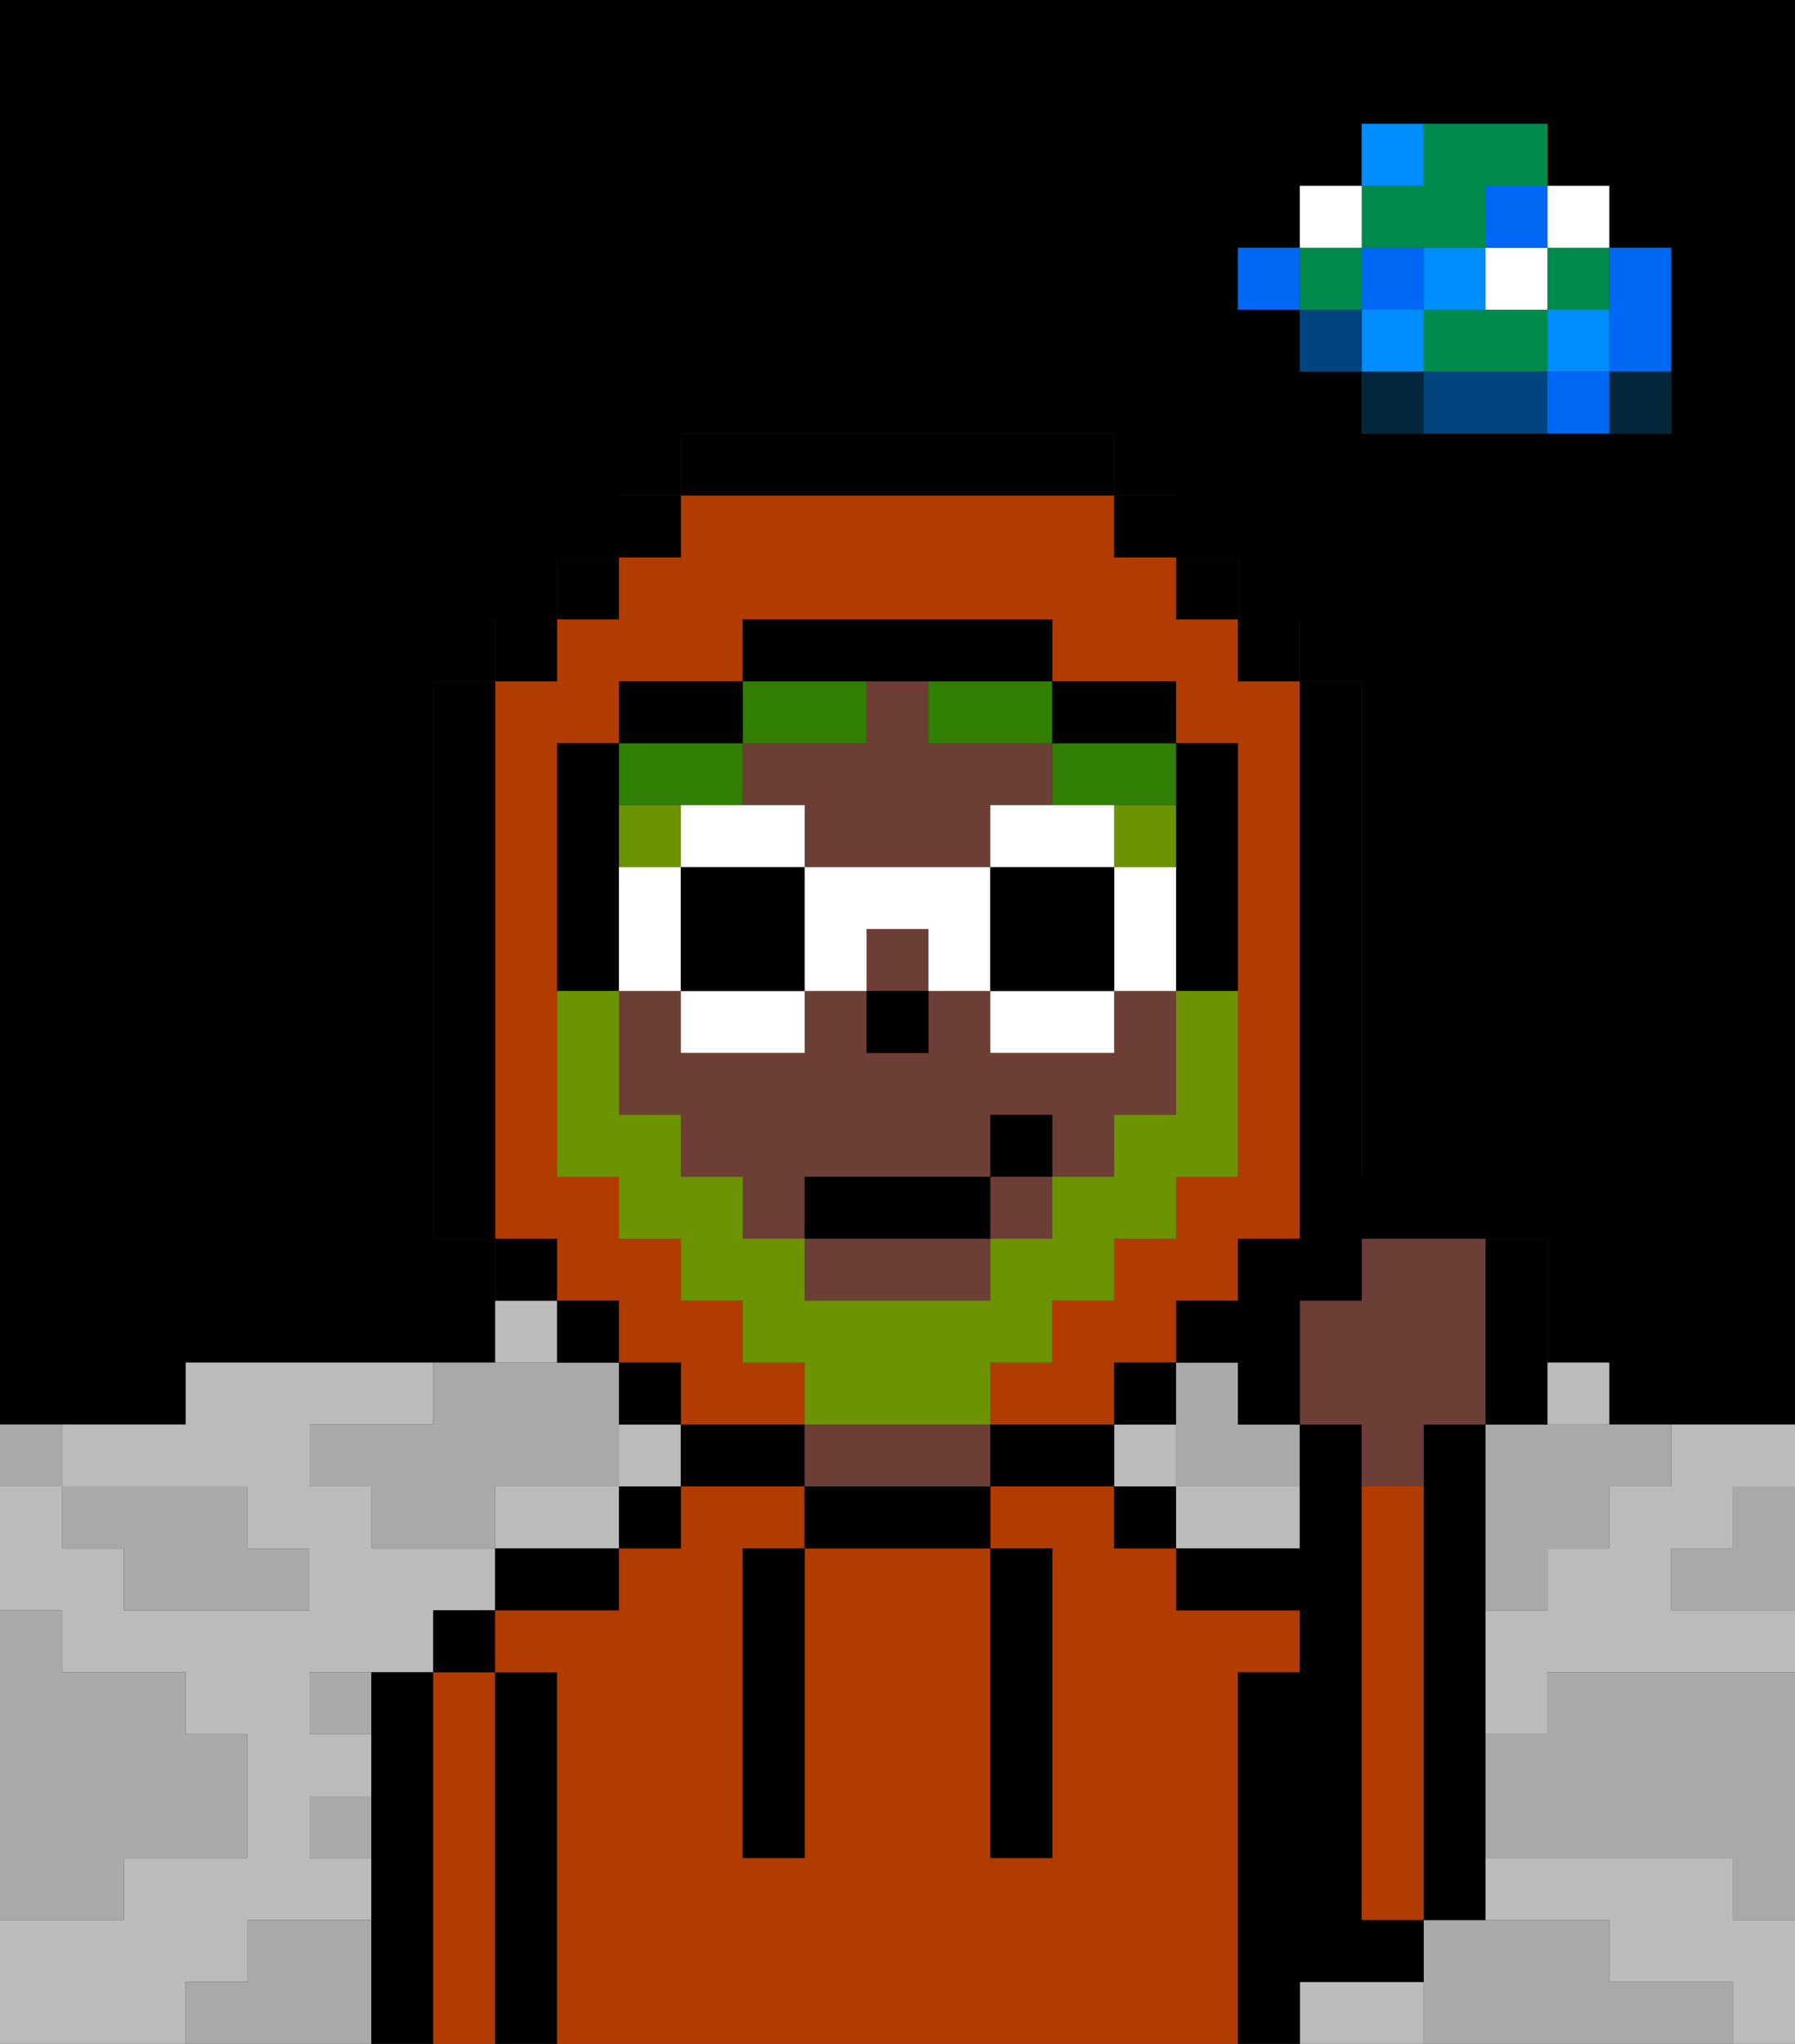 <svg xmlns="http://www.w3.org/2000/svg" viewBox="0 0 29 33"><rect x="0" y="0" width="29" height="33" fill="#333333" stroke="none"/><defs><style>polygon,rect,path{shape-rendering:crispedges;}polygon,rect,path{shape-rendering:crispedges;}.kb130-1{fill:#a9a9a9;}.kb130-2{fill:#bbbbbb;}.kb130-3{fill:#04263a;}.kb130-4{fill:#0068f5;}.kb130-5{fill:#008dff;}.kb130-6{fill:#008b4c;}.kb130-7{fill:#ffffff;}.kb130-8{fill:#004480;}.kb130-9{fill:#000000;}.kb130-10{fill:#b23b00;}.kb130-11{fill:#6d3e35;}.kb130-12{fill:#6c9302;}.kb130-13{fill:#317f03;}.kb130-14{fill:#6c9302;}</style></defs><polygon class="kb130-1" points="28 25 27 25 27 26 28 26 29 26 29 25 29 24 28 24 28 25"/><path class="kb130-9" d="M27,0H0V23H3V22H8V20H7V11H8V10H9V9h1V8h1V7h7V8h1V9h1v1h1v1h1v8h2v1h1v2h1v1h3V0H27Zm0,5V7H22V6H21V5H20V4h1V3h1V2h3V3h1V4h1Z"/><polygon class="kb130-1" points="27 32 26 32 26 31 25 31 24 31 23 31 23 32 23 33 24 33 25 33 26 33 27 33 28 33 28 32 27 32"/><polygon class="kb130-1" points="27 27 26 27 25 27 25 28 24 28 24 29 24 30 25 30 26 30 27 30 28 30 28 31 29 31 29 30 29 29 29 28 29 27 28 27 27 27"/><polygon class="kb130-2" points="27 23 27 24 26 24 26 25 25 25 25 26 24 26 24 27 24 28 25 28 25 27 26 27 27 27 28 27 29 27 29 26 28 26 27 26 27 25 28 25 28 24 29 24 29 23 28 23 27 23"/><polygon class="kb130-2" points="22 32 21 32 21 33 22 33 23 33 23 32 22 32"/><rect class="kb130-2" x="18" y="23" width="1" height="1"/><polygon class="kb130-2" points="28 30 27 30 26 30 25 30 24 30 24 31 25 31 26 31 26 32 27 32 28 32 28 33 29 33 29 32 29 31 28 31 28 30"/><polygon class="kb130-2" points="4 32 4 31 5 31 6 31 6 30 5 30 5 29 6 29 6 28 5 28 5 27 6 27 7 27 7 26 8 26 8 25 7 25 6 25 6 24 5 24 5 23 6 23 7 23 7 22 6 22 5 22 4 22 3 22 3 23 2 23 1 23 1 24 2 24 3 24 4 24 4 25 5 25 5 26 4 26 3 26 2 26 2 25 1 25 1 24 0 24 0 25 0 26 1 26 1 27 2 27 3 27 3 28 4 28 4 29 4 30 3 30 2 30 2 31 1 31 0 31 0 32 0 33 1 33 2 33 3 33 3 32 4 32"/><rect class="kb130-2" x="8" y="21" width="1" height="1"/><rect class="kb130-2" x="10" y="23" width="1" height="1"/><polygon class="kb130-2" points="19 24 19 25 20 25 21 25 21 24 20 24 19 24"/><rect class="kb130-2" x="25" y="22" width="1" height="1"/><polygon class="kb130-2" points="9 24 8 24 8 25 9 25 10 25 10 24 9 24"/><rect class="kb130-3" x="26" y="6" width="1" height="1"/><polygon class="kb130-4" points="26 5 26 6 27 6 27 5 27 4 26 4 26 5"/><rect class="kb130-4" x="25" y="6" width="1" height="1"/><rect class="kb130-5" x="25" y="5" width="1" height="1"/><rect class="kb130-6" x="25" y="4" width="1" height="1"/><rect class="kb130-7" x="25" y="3" width="1" height="1"/><polygon class="kb130-1" points="24 23 24 24 24 25 24 26 25 26 25 25 26 25 26 24 27 24 27 23 26 23 25 23 24 23"/><polygon class="kb130-6" points="24 5 23 5 23 6 24 6 25 6 25 5 24 5"/><rect class="kb130-7" x="24" y="4" width="1" height="1"/><rect class="kb130-4" x="24" y="3" width="1" height="1"/><polygon class="kb130-8" points="24 6 23 6 23 7 24 7 25 7 25 6 24 6"/><rect class="kb130-5" x="23" y="4" width="1" height="1"/><rect class="kb130-3" x="22" y="6" width="1" height="1"/><rect class="kb130-5" x="22" y="5" width="1" height="1"/><rect class="kb130-4" x="22" y="4" width="1" height="1"/><polygon class="kb130-6" points="23 4 24 4 24 3 25 3 25 2 24 2 23 2 23 3 22 3 22 4 23 4"/><rect class="kb130-5" x="22" y="2" width="1" height="1"/><rect class="kb130-8" x="21" y="5" width="1" height="1"/><rect class="kb130-6" x="21" y="4" width="1" height="1"/><rect class="kb130-7" x="21" y="3" width="1" height="1"/><rect class="kb130-4" x="20" y="4" width="1" height="1"/><polygon class="kb130-1" points="20 22 19 22 19 23 19 24 20 24 21 24 21 23 20 23 20 22"/><rect class="kb130-1" x="5" y="27" width="1" height="1"/><polygon class="kb130-1" points="6 23 5 23 5 24 6 24 6 25 7 25 8 25 8 24 9 24 10 24 10 23 10 22 9 22 8 22 7 22 7 23 6 23"/><polygon class="kb130-1" points="6 31 5 31 4 31 4 32 3 32 3 33 4 33 5 33 6 33 6 32 6 31"/><rect class="kb130-1" x="5" y="29" width="1" height="1"/><polygon class="kb130-1" points="2 31 2 30 3 30 4 30 4 29 4 28 3 28 3 27 2 27 1 27 1 26 0 26 0 27 0 28 0 29 0 30 0 31 1 31 2 31"/><polygon class="kb130-1" points="2 25 2 26 3 26 4 26 5 26 5 25 4 25 4 24 3 24 2 24 1 24 1 25 2 25"/><rect class="kb130-1" y="23" width="1" height="1"/><polygon class="kb130-9" points="24 24 24 23 23 23 23 24 23 25 23 26 23 27 23 28 23 29 23 30 23 31 24 31 24 30 24 29 24 28 24 27 24 26 24 25 24 24"/><polygon class="kb130-9" points="7 31 7 30 7 29 7 28 7 27 6 27 6 28 6 29 6 30 6 31 6 32 6 33 7 33 7 32 7 31"/><polygon class="kb130-10" points="8 31 8 30 8 29 8 28 8 27 7 27 7 28 7 29 7 30 7 31 7 32 7 33 8 33 8 32 8 31"/><rect class="kb130-9" x="7" y="26" width="1" height="1"/><polygon class="kb130-9" points="9 31 9 30 9 29 9 28 9 27 8 27 8 28 8 29 8 30 8 31 8 32 8 33 9 33 9 32 9 31"/><polygon class="kb130-10" points="20 31 20 30 20 29 20 28 20 27 21 27 21 26 20 26 19 26 19 25 18 25 18 24 17 24 16 24 16 25 17 25 17 26 17 27 17 28 17 29 17 30 16 30 16 29 16 28 16 27 16 26 16 25 15 25 14 25 13 25 13 26 13 27 13 28 13 29 13 30 12 30 12 29 12 28 12 27 12 26 12 25 13 25 13 24 12 24 11 24 11 25 10 25 10 26 9 26 8 26 8 27 9 27 9 28 9 29 9 30 9 31 9 32 9 33 10 33 11 33 12 33 13 33 14 33 15 33 16 33 17 33 18 33 19 33 20 33 20 32 20 31"/><polygon class="kb130-9" points="8 25 8 26 9 26 10 26 10 25 9 25 8 25"/><rect class="kb130-9" x="10" y="24" width="1" height="1"/><polygon class="kb130-9" points="12 23 11 23 11 24 12 24 13 24 13 23 12 23"/><polygon class="kb130-9" points="14 24 13 24 13 25 14 25 15 25 16 25 16 24 15 24 14 24"/><polygon class="kb130-11" points="15 23 14 23 13 23 13 24 14 24 15 24 16 24 16 23 15 23"/><polygon class="kb130-9" points="17 23 16 23 16 24 17 24 18 24 18 23 17 23"/><rect class="kb130-9" x="18" y="24" width="1" height="1"/><polygon class="kb130-9" points="22 32 23 32 23 31 22 31 22 30 22 29 22 28 22 27 22 26 22 25 22 24 22 23 21 23 21 24 21 25 20 25 19 25 19 26 20 26 21 26 21 27 20 27 20 28 20 29 20 30 20 31 20 32 20 33 21 33 21 32 22 32"/><polygon class="kb130-10" points="23 29 23 28 23 27 23 26 23 25 23 24 22 24 22 25 22 26 22 27 22 28 22 29 22 30 22 31 23 31 23 30 23 29"/><polygon class="kb130-9" points="12 26 12 27 12 28 12 29 12 30 13 30 13 29 13 28 13 27 13 26 13 25 12 25 12 26"/><polygon class="kb130-9" points="16 27 16 28 16 29 16 30 17 30 17 29 17 28 17 27 17 26 17 25 16 25 16 26 16 27"/><polygon class="kb130-11" points="13 21 14 21 15 21 16 21 16 20 13 20 13 21"/><polygon class="kb130-11" points="18 17 17 17 16 17 16 16 15 16 15 17 14 17 14 16 13 16 13 17 12 17 11 17 11 16 10 16 10 17 10 18 11 18 11 19 12 19 12 20 13 20 13 19 16 19 16 18 17 18 17 19 18 19 18 18 19 18 19 17 19 16 18 16 18 17"/><polygon class="kb130-11" points="13 14 14 14 15 14 16 14 16 13 17 13 17 12 16 12 15 12 15 11 14 11 14 12 13 12 12 12 12 13 13 13 13 14"/><rect class="kb130-11" x="14" y="15" width="1" height="1"/><rect class="kb130-11" x="16" y="19" width="1" height="1"/><rect class="kb130-9" x="14" y="16" width="1" height="1"/><rect class="kb130-12" x="10" y="13" width="1" height="1"/><rect class="kb130-12" x="18" y="13" width="1" height="1"/><polygon class="kb130-9" points="24 22 24 23 25 23 25 22 25 20 24 20 24 21 24 22"/><polygon class="kb130-11" points="22 21 21 21 21 22 21 23 22 23 22 24 23 24 23 23 24 23 24 22 24 21 24 20 22 20 22 21"/><polygon class="kb130-13" points="11 13 12 13 12 12 11 12 10 12 10 13 11 13"/><polygon class="kb130-13" points="17 12 17 13 18 13 19 13 19 12 18 12 17 12"/><polygon class="kb130-13" points="13 12 14 12 14 11 13 11 12 11 12 12 13 12"/><polygon class="kb130-13" points="15 11 15 12 16 12 17 12 17 11 16 11 15 11"/><polygon class="kb130-10" points="9 21 10 21 10 22 11 22 11 23 12 23 13 23 13 22 12 22 12 21 11 21 11 20 10 20 10 19 9 19 9 18 9 17 9 16 9 15 9 14 9 13 9 12 10 12 10 11 11 11 12 11 12 10 13 10 14 10 15 10 16 10 17 10 17 11 18 11 19 11 19 12 20 12 20 13 20 14 20 15 20 16 20 17 20 18 20 19 19 19 19 20 18 20 18 21 17 21 17 22 16 22 16 23 17 23 18 23 18 22 19 22 19 21 20 21 20 20 21 20 21 19 21 18 21 17 21 16 21 15 21 14 21 13 21 12 21 11 20 11 20 10 19 10 19 9 18 9 18 8 17 8 16 8 15 8 14 8 13 8 12 8 11 8 11 9 10 9 10 10 9 10 9 11 8 11 8 12 8 13 8 14 8 15 8 16 8 17 8 18 8 19 8 20 9 20 9 21"/><rect class="kb130-9" x="10" y="8" width="1" height="1"/><rect class="kb130-9" x="9" y="9" width="1" height="1"/><rect class="kb130-9" x="8" y="10" width="1" height="1"/><polygon class="kb130-9" points="8 18 8 17 8 16 8 15 8 14 8 13 8 12 8 11 7 11 7 12 7 13 7 14 7 15 7 16 7 17 7 18 7 19 7 20 8 20 8 19 8 18"/><rect class="kb130-9" x="8" y="20" width="1" height="1"/><rect class="kb130-9" x="9" y="21" width="1" height="1"/><rect class="kb130-9" x="10" y="22" width="1" height="1"/><rect class="kb130-9" x="18" y="22" width="1" height="1"/><polygon class="kb130-9" points="21 13 21 14 21 15 21 16 21 17 21 18 21 19 21 20 20 20 20 21 19 21 19 22 20 22 20 23 21 23 21 22 21 21 22 21 22 20 24 20 24 19 22 19 22 18 22 17 22 16 22 15 22 14 22 13 22 12 22 11 21 11 21 12 21 13"/><rect class="kb130-9" x="20" y="10" width="1" height="1"/><rect class="kb130-9" x="19" y="9" width="1" height="1"/><rect class="kb130-9" x="18" y="8" width="1" height="1"/><polygon class="kb130-9" points="13 8 14 8 15 8 16 8 17 8 18 8 18 7 17 7 16 7 15 7 14 7 13 7 12 7 11 7 11 8 12 8 13 8"/><polygon class="kb130-9" points="12 12 12 11 11 11 10 11 10 12 11 12 12 12"/><polygon class="kb130-9" points="10 15 10 14 10 13 10 12 9 12 9 13 9 14 9 15 9 16 10 16 10 15"/><polygon class="kb130-9" points="19 14 19 15 19 16 20 16 20 15 20 14 20 13 20 12 19 12 19 13 19 14"/><polygon class="kb130-9" points="18 12 19 12 19 11 18 11 17 11 17 12 18 12"/><polygon class="kb130-9" points="14 11 15 11 16 11 17 11 17 10 16 10 15 10 14 10 13 10 12 10 12 11 13 11 14 11"/><polygon class="kb130-14" points="15 23 16 23 16 22 17 22 17 21 18 21 18 20 19 20 19 19 20 19 20 18 20 17 20 16 19 16 19 17 19 18 18 18 18 19 17 19 17 20 16 20 16 21 15 21 14 21 13 21 13 20 12 20 12 19 11 19 11 18 10 18 10 17 10 16 9 16 9 17 9 18 9 19 10 19 10 20 11 20 11 21 12 21 12 22 13 22 13 23 14 23 15 23"/><polygon class="kb130-7" points="12 14 13 14 13 13 12 13 11 13 11 14 12 14"/><polygon class="kb130-7" points="11 16 11 17 12 17 13 17 13 16 12 16 11 16"/><polygon class="kb130-7" points="11 15 11 14 10 14 10 15 10 16 11 16 11 15"/><polygon class="kb130-9" points="13 14 12 14 11 14 11 15 11 16 12 16 13 16 13 15 13 14"/><polygon class="kb130-7" points="19 14 18 14 18 15 18 16 19 16 19 15 19 14"/><polygon class="kb130-7" points="16 14 17 14 18 14 18 13 17 13 16 13 16 14"/><polygon class="kb130-7" points="16 16 16 17 17 17 18 17 18 16 17 16 16 16"/><polygon class="kb130-7" points="16 14 15 14 14 14 13 14 13 15 13 16 14 16 14 15 15 15 15 16 16 16 16 15 16 14"/><polygon class="kb130-9" points="16 14 16 15 16 16 17 16 18 16 18 15 18 14 17 14 16 14"/><rect class="kb130-9" x="13" y="19" width="3" height="1"/><rect class="kb130-9" x="16" y="18" width="1" height="1"/></svg>